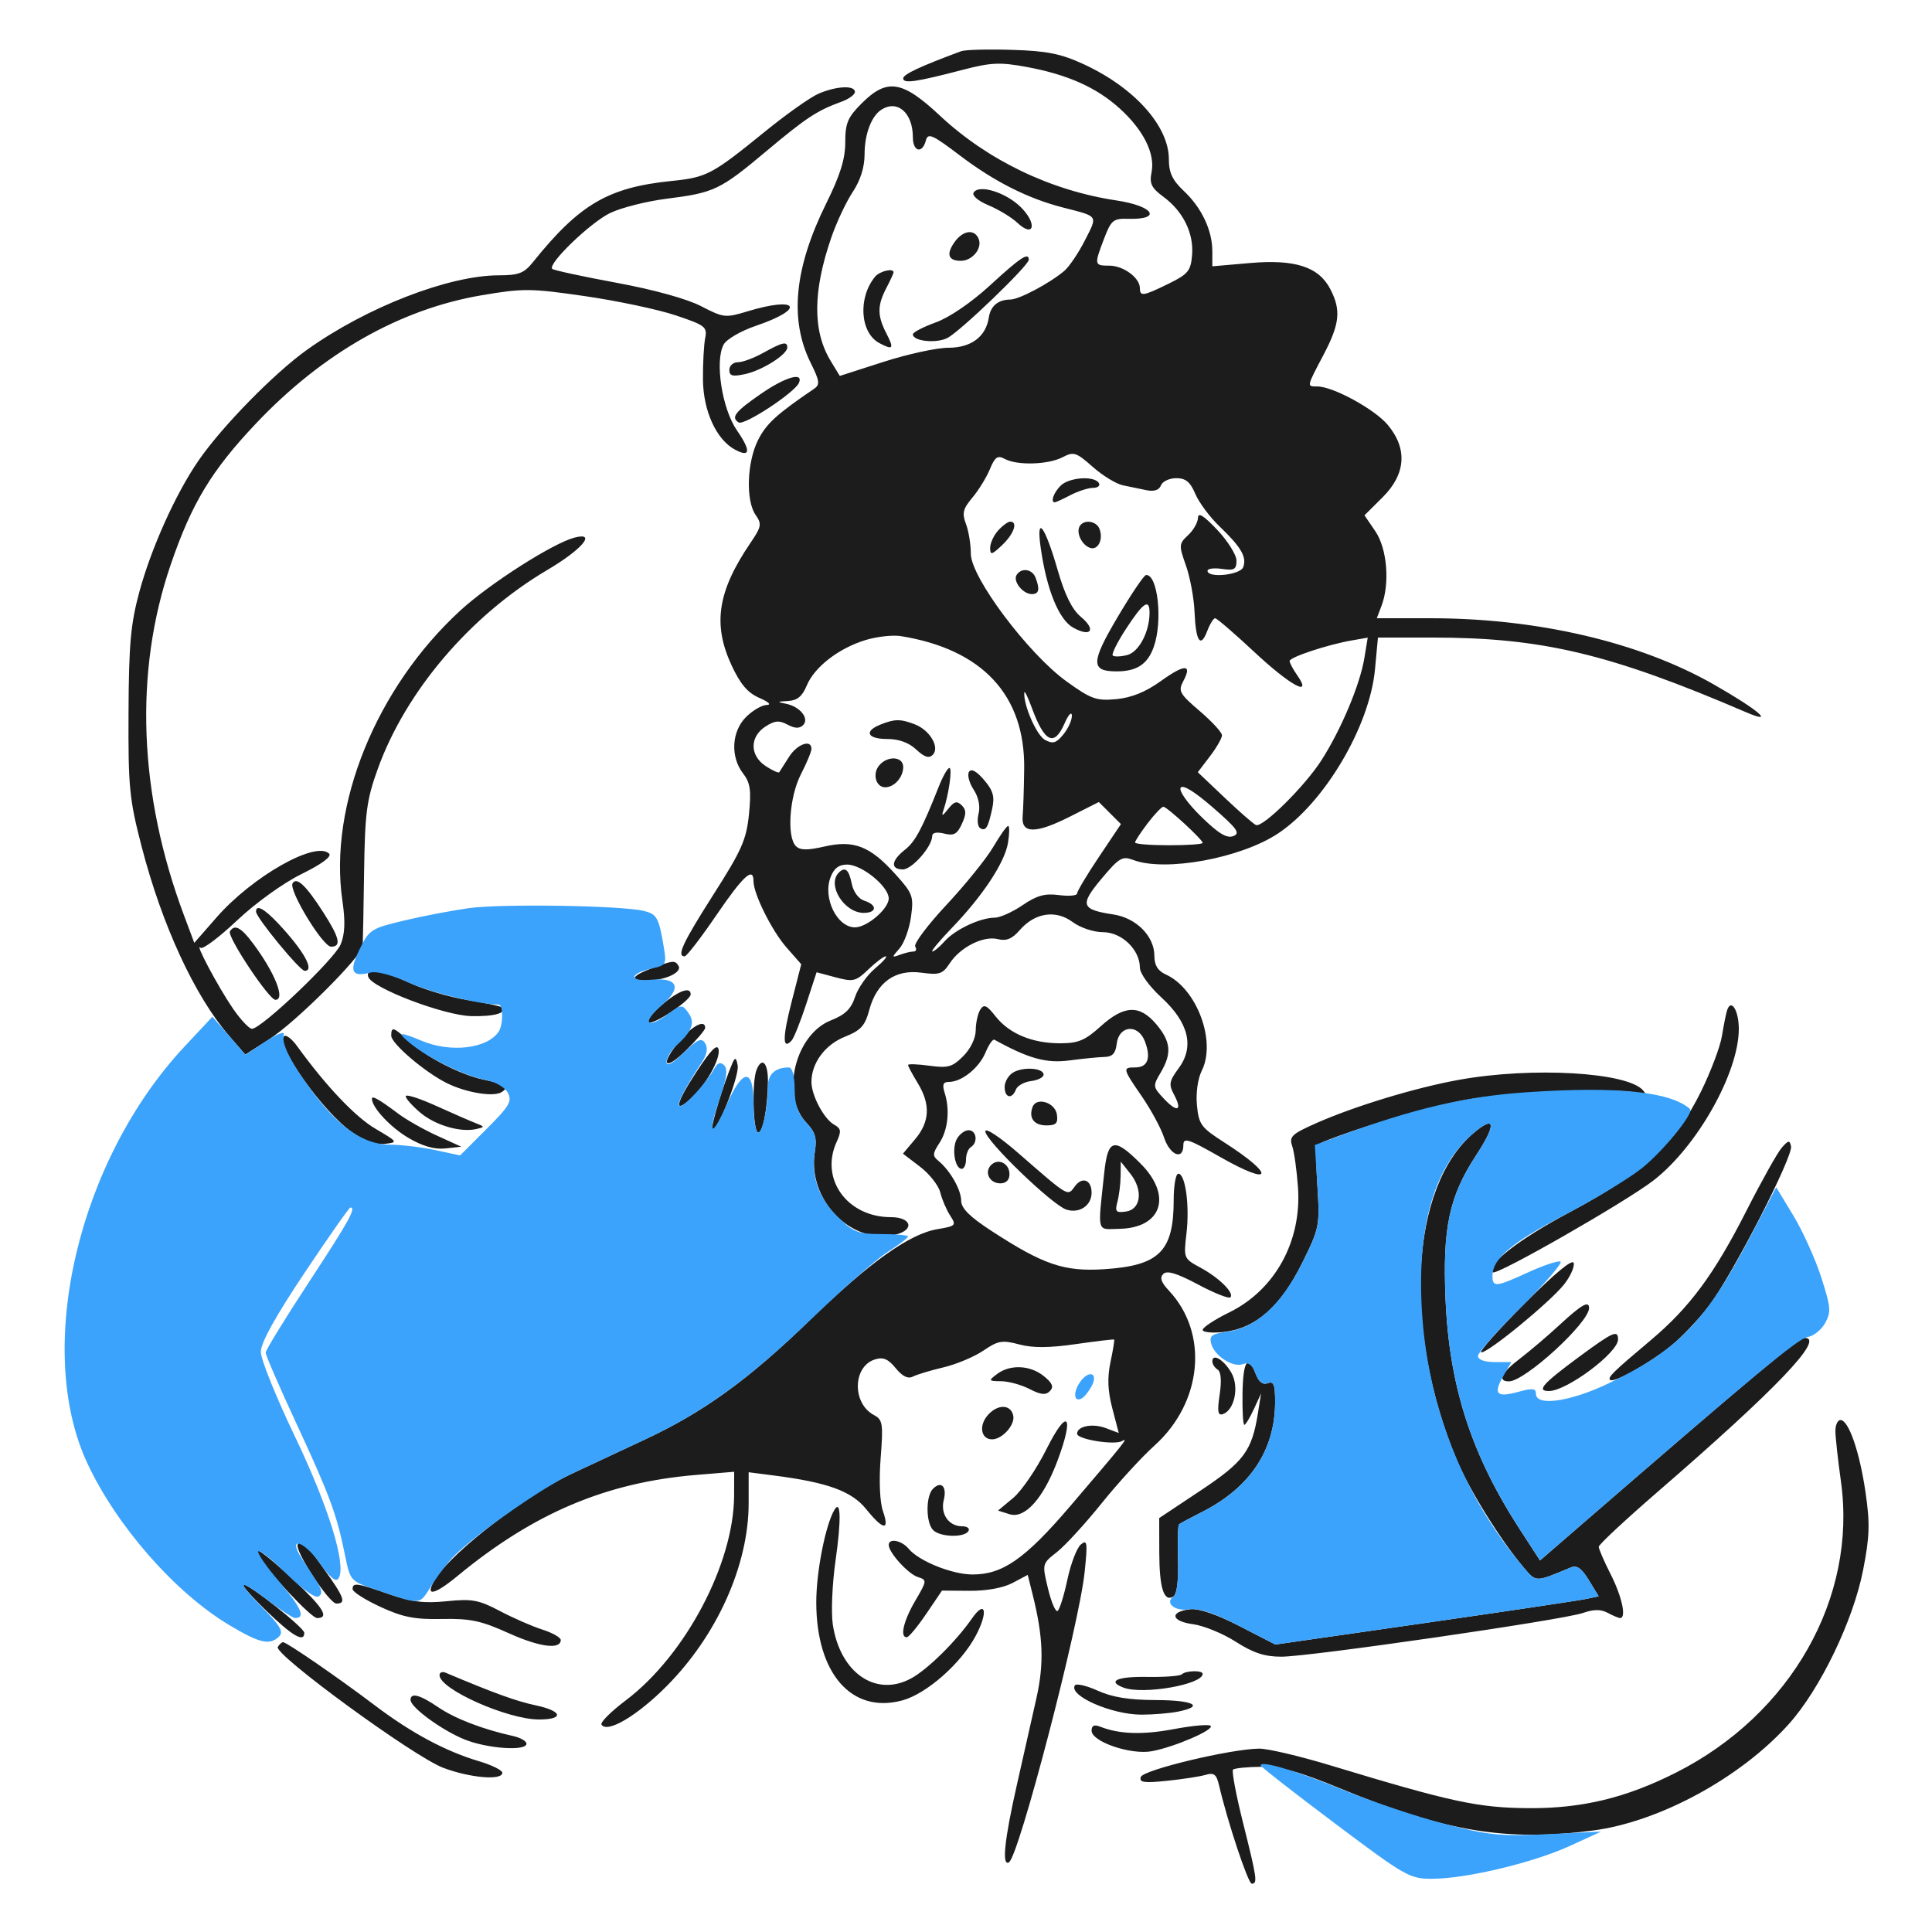 <svg width="353" height="353" viewBox="0 0 353 353" fill="none"
    xmlns="http://www.w3.org/2000/svg">
    <path fill-rule="evenodd" clip-rule="evenodd" d="M175.618 9.355C168.1 12.142 165.028 13.583 165.028 14.323C165.028 15.325 167.331 14.993 175.899 12.759C181.064 11.412 182.713 11.337 187.553 12.228C195.033 13.607 200.309 15.958 204.579 19.816C208.908 23.726 211.084 28.074 210.406 31.46C209.988 33.554 210.364 34.329 212.601 35.983C216.188 38.634 218.14 42.616 217.808 46.605C217.568 49.487 217.082 50.086 213.566 51.811C208.863 54.12 208.271 54.212 208.271 52.646C208.271 50.756 205.254 48.538 202.685 48.538C199.921 48.538 199.896 48.404 201.738 43.583C203.02 40.225 203.415 39.9 206.123 39.977C212.411 40.155 210.818 37.648 203.994 36.624C191.975 34.822 180.452 29.285 171.72 21.118C164.845 14.686 162.072 14.253 157.439 18.886C154.88 21.444 154.438 22.496 154.438 26.019C154.438 29.053 153.515 32.016 150.966 37.162C145.12 48.966 144.2 58.402 148.126 66.315C149.771 69.63 149.855 70.281 148.736 71.041C141.894 75.698 140.046 77.382 138.536 80.343C136.467 84.397 136.226 91.467 138.066 94.094C139.219 95.739 139.125 96.24 137.118 99.193C131.104 108.045 130.179 114.072 133.682 121.596C135.274 125.016 136.627 126.597 138.748 127.519C140.489 128.275 141.011 128.79 140.058 128.811C139.186 128.829 137.499 129.82 136.307 131.012C133.668 133.651 133.422 138.264 135.761 141.302C137.089 143.027 137.285 144.369 136.847 148.752C136.384 153.397 135.537 155.318 130.374 163.415C124.741 172.251 123.583 174.735 125.095 174.735C125.459 174.735 128.059 171.36 130.873 167.234C135.784 160.033 137.671 158.299 137.671 160.983C137.671 163.326 141.02 170.055 143.712 173.122L146.398 176.18L144.635 183.06C142.96 189.598 142.96 191.94 144.636 190.12C145.054 189.667 146.251 186.675 147.298 183.47L149.201 177.643L152.687 178.574C155.904 179.433 156.369 179.32 158.665 177.12C160.033 175.808 161.46 174.735 161.834 174.735C162.21 174.735 161.321 175.741 159.859 176.971C158.399 178.2 156.767 180.527 156.234 182.142C155.506 184.348 154.41 185.415 151.83 186.428C145.268 189.006 142.59 200.084 147.313 205.112C148.966 206.872 149.284 207.948 148.881 210.428C147.452 219.232 155.631 227.584 163.698 225.559C167.171 224.688 166.503 222.39 162.778 222.39C154.809 222.39 149.773 215.428 152.853 208.668C153.757 206.685 153.691 206.21 152.412 205.494C150.543 204.448 148.261 200.152 148.261 197.68C148.261 194.233 150.742 190.878 154.364 189.429C157.298 188.255 158.046 187.432 158.831 184.513C160.185 179.488 163.562 177.071 168.329 177.72C171.643 178.171 172.239 177.973 173.535 175.996C175.468 173.045 179.691 170.928 182.325 171.59C183.878 171.979 184.925 171.548 186.322 169.94C189.09 166.757 192.885 166.178 195.98 168.466C197.397 169.514 199.825 170.323 201.552 170.323C204.953 170.323 208.271 173.523 208.271 176.804C208.271 177.84 209.961 180.187 212.162 182.207C217.198 186.832 218.277 191.236 215.345 195.202C213.623 197.532 213.515 198.142 214.499 199.982C216.097 202.967 215.125 203.368 212.658 200.742C210.631 198.584 210.612 198.437 212.066 195.976C214.138 192.467 213.948 190.327 211.281 187.158C208.231 183.534 205.405 183.637 201.094 187.532C198.247 190.104 197.007 190.62 193.679 190.62C188.587 190.62 184.39 188.864 181.891 185.687C180.279 183.637 179.777 183.419 179.109 184.477C178.66 185.186 178.287 186.877 178.279 188.233C178.271 189.695 177.338 191.628 175.989 192.977C174.004 194.962 173.213 195.185 169.811 194.719C167.666 194.425 165.911 194.366 165.911 194.587C165.911 194.809 166.703 196.29 167.672 197.88C170.039 201.761 169.895 204.947 167.21 208.139L164.979 210.79L168.104 213.174C169.823 214.485 171.486 216.598 171.798 217.871C172.111 219.143 172.92 221.039 173.597 222.084C174.771 223.898 174.665 224.012 171.274 224.585C166.138 225.453 158.868 230.643 147.9 241.273C136.686 252.142 128.481 258.063 117.651 263.101C113.373 265.091 107.392 267.888 104.362 269.317C96.086 273.22 82.966 283.285 79.742 288.204C77.391 291.792 79.069 291.685 83.582 287.958C97.499 276.469 110.734 270.861 127.171 269.49L134.141 268.909L134.13 273.228C134.1 285.664 125.228 302.456 114.345 310.672C111.652 312.705 109.652 314.697 109.9 315.1C110.921 316.75 116.402 313.514 121.818 308.063C131.029 298.794 136.788 285.941 136.788 274.656V268.997L141.421 269.593C151.25 270.86 155.623 272.457 158.274 275.751C161.378 279.605 162.596 279.751 161.33 276.119C160.753 274.463 160.584 270.6 160.905 266.426C161.395 260.076 161.29 259.406 159.662 258.535C155.671 256.398 155.796 249.674 159.852 248.386C161.365 247.906 162.269 248.286 163.653 249.981C164.88 251.483 165.899 251.983 166.793 251.521C167.521 251.145 170.035 250.387 172.378 249.836C174.722 249.285 178.005 247.906 179.676 246.771C182.363 244.945 183.117 244.815 186.21 245.641C188.699 246.305 191.682 246.289 196.561 245.586C200.331 245.043 203.488 244.67 203.575 244.757C203.662 244.845 203.357 246.699 202.897 248.877C202.297 251.72 202.392 254.103 203.236 257.33L204.41 261.825L202.058 260.937C199.623 260.017 196.798 260.568 196.798 261.963C196.798 262.99 203.636 264.098 205.015 263.294C206.275 262.559 205.55 263.47 195.59 275.132C187.309 284.83 183.189 287.708 177.639 287.676C173.904 287.655 167.873 285.217 166.024 282.981C164.747 281.439 162.381 280.984 162.381 282.281C162.381 283.673 165.928 287.581 167.7 288.145C169.396 288.683 169.383 288.804 167.236 292.466C165.075 296.154 164.373 299.191 165.69 299.145C166.054 299.133 167.648 297.21 169.233 294.873L172.114 290.623L177.176 290.661C180.273 290.683 183.312 290.126 185.007 289.224L187.777 287.751L188.707 291.474C190.603 299.075 190.779 303.951 189.383 310.199C188.624 313.597 187.012 320.745 185.803 326.084C183.505 336.23 183.009 341.09 184.357 340.257C186.171 339.136 197.165 296.968 198.173 287.262C198.739 281.821 198.658 281.224 197.484 282.197C196.751 282.805 195.646 285.692 195.025 288.613C194.406 291.534 193.597 294.11 193.229 294.338C192.861 294.566 192.073 292.718 191.477 290.232C190.394 285.718 190.396 285.711 193.1 283.593C194.588 282.429 198.258 278.428 201.254 274.704C204.249 270.981 208.598 266.228 210.917 264.142C219.725 256.224 220.893 243.571 213.538 235.775C212.15 234.304 211.866 233.445 212.546 232.765C213.224 232.086 215.036 232.635 218.888 234.689C221.853 236.269 224.514 237.328 224.801 237.042C225.583 236.26 222.742 233.448 219.296 231.591C216.28 229.967 216.249 229.891 216.782 225.363C217.382 220.262 216.587 214.448 215.291 214.448C214.828 214.448 214.448 216.606 214.448 219.244C214.448 228.638 211.825 231.252 201.747 231.899C194.419 232.37 190.667 231.094 181.134 224.89C177.179 222.315 175.618 220.761 175.618 219.394C175.618 217.392 173.589 213.839 171.449 212.094C170.359 211.205 170.385 210.761 171.636 208.853C173.209 206.451 173.592 202.794 172.598 199.662C172.125 198.171 172.319 197.68 173.384 197.68C175.714 197.68 178.898 195.119 180.063 192.309C180.663 190.859 181.399 189.806 181.696 189.97C187.941 193.421 191.166 194.313 195.385 193.754C197.862 193.427 200.758 193.14 201.823 193.117C203.247 193.086 203.831 192.457 204.029 190.745C204.425 187.329 207.946 187.005 209.188 190.27C210.35 193.326 209.715 195.033 207.416 195.033C205.066 195.033 205.106 195.206 208.643 200.348C210.304 202.763 212.122 206.128 212.683 207.828C213.762 211.098 216.213 212.077 216.213 209.238C216.213 207.778 217.095 208.062 222.998 211.426C232.606 216.901 233.104 214.756 223.632 208.697C219.451 206.023 219.029 205.445 218.696 201.95C218.481 199.699 218.847 197.093 219.584 195.615C222.262 190.248 218.674 180.633 213.034 178.063C211.539 177.382 210.918 176.379 210.918 174.643C210.918 171.051 207.61 167.716 203.417 167.081C197.517 166.189 197.242 165.355 201.264 160.552C204.474 156.717 205.063 156.369 207.053 157.126C212.888 159.344 226.689 156.818 233.523 152.28C242.027 146.634 250.254 132.706 251.225 122.313L251.768 116.49H261.726C281.743 116.49 294.151 119.444 319.024 130.13C324.545 132.502 321.264 129.692 313.059 125.019C299.519 117.31 280.868 112.96 261.35 112.96H251.557L252.418 110.697C253.975 106.6 253.449 100.236 251.293 97.069L249.307 94.154L252.616 90.865C256.881 86.626 257.204 81.963 253.535 77.602C251.128 74.743 243.573 70.625 240.703 70.609C238.728 70.598 238.694 70.78 241.806 64.864C244.797 59.177 245.06 56.682 243.071 52.837C240.955 48.745 236.629 47.34 228.366 48.061L221.508 48.659V45.923C221.508 42.096 219.56 37.959 216.322 34.915C214.209 32.927 213.566 31.568 213.566 29.09C213.566 23.027 207.251 15.99 197.979 11.722C193.817 9.807 191.3 9.304 184.885 9.108C180.516 8.974 176.346 9.085 175.618 9.355ZM149.527 17.132C148.039 17.78 143.671 20.871 139.82 24.001C130.08 31.916 129.144 32.41 122.668 33.07C111.11 34.248 105.87 37.322 97.363 47.914C95.753 49.918 94.756 50.303 91.168 50.303C82.008 50.303 67.01 56.12 56.103 63.904C50.083 68.199 40.541 77.945 36.252 84.179C32.1 90.214 27.641 100.11 25.47 108.107C23.874 113.985 23.541 117.677 23.484 130.169C23.42 143.873 23.628 145.997 25.884 154.701C29.607 169.056 35.574 181.974 41.835 189.228L44.822 192.689L49.169 189.899C54.032 186.779 66.145 174.696 66.268 172.844C66.311 172.185 66.427 166.087 66.525 159.292C66.683 148.467 66.99 146.142 69.01 140.525C74.128 126.299 85.919 112.457 100.009 104.135C106.383 100.371 109.084 97.15 104.964 98.228C101.013 99.261 89.493 106.614 84.135 111.524C68.755 125.614 60.003 147.143 62.563 164.587C63.116 168.358 63.027 170.645 62.251 172.534C61.146 175.231 47.763 187.973 46.037 187.973C45.517 187.973 43.937 186.285 42.524 184.222C39.864 180.339 35.447 172.037 36.647 173.174C37.021 173.53 40.009 171.29 43.286 168.199C46.708 164.971 51.741 161.349 55.106 159.692C58.778 157.884 60.657 156.496 60.135 155.974C57.717 153.556 46.131 160.118 39.567 167.622L35.498 172.274L33.611 167.231C25.321 145.074 24.48 122.765 31.196 103.147C35.031 91.947 38.646 85.966 46.773 77.375C58.916 64.539 73.082 56.488 87.981 53.953C95.595 52.657 96.956 52.669 106.893 54.11C112.782 54.963 120.23 56.541 123.444 57.615C128.845 59.421 129.253 59.736 128.846 61.775C128.603 62.989 128.42 66.381 128.439 69.313C128.477 75.061 130.877 80.326 134.295 82.156C137.112 83.663 137.236 82.372 134.635 78.619C131.926 74.71 130.579 66.015 132.211 62.967C132.735 61.986 135.332 60.474 138.117 59.528C147.286 56.411 145.903 54.056 136.568 56.889C132.555 58.107 132.194 58.066 128.109 55.947C125.52 54.604 119.422 52.918 112.6 51.658C106.416 50.516 101.152 49.378 100.901 49.127C100.01 48.236 107.871 40.654 111.488 38.916C113.511 37.943 118.145 36.772 121.786 36.313C130.507 35.213 131.566 34.708 140.047 27.596C147.317 21.499 149.307 20.192 153.776 18.573C155.111 18.09 156.203 17.287 156.203 16.79C156.203 15.54 152.778 15.717 149.527 17.132ZM160.969 20.09C159.181 21.284 157.968 24.562 157.968 28.201C157.968 30.559 157.214 32.948 155.79 35.1C154.592 36.91 152.831 40.659 151.878 43.431C148.492 53.272 148.462 60.502 151.785 65.966L153.439 68.686L161.44 66.114C165.84 64.698 171.166 63.54 173.275 63.54C177.437 63.54 180.131 61.529 180.667 58.024C180.991 55.898 182.367 54.749 184.614 54.728C186.227 54.714 191.811 51.745 194.467 49.489C195.369 48.723 197.067 46.202 198.242 43.886C200.577 39.281 200.792 39.602 194.239 37.921C187.83 36.278 181.69 33.187 175.476 28.475C170.313 24.559 169.544 24.221 169.16 25.687C168.516 28.15 166.793 27.718 166.793 25.093C166.793 20.573 163.93 18.114 160.969 20.09ZM177.896 35.185C177.559 35.731 178.718 36.717 180.645 37.522C182.478 38.288 184.835 39.72 185.883 40.704C188.936 43.573 189.558 40.89 186.539 37.875C183.816 35.155 178.866 33.615 177.896 35.185ZM174.381 44.269C172.844 46.464 173.259 47.655 175.563 47.655C177.636 47.655 179.491 45.408 178.833 43.696C178.096 41.774 175.934 42.052 174.381 44.269ZM180.913 52.116C177.489 55.261 173.488 57.996 170.985 58.904C168.679 59.74 166.793 60.721 166.793 61.083C166.793 62.348 171.058 62.799 173.109 61.752C175.444 60.559 187.973 48.51 187.973 47.457C187.973 46.023 186.468 47.016 180.913 52.116ZM159.892 50.553C156.735 54.358 157.137 60.796 160.65 62.676C163.18 64.03 163.407 63.73 161.962 60.937C160.277 57.678 160.273 55.834 161.945 52.629C162.67 51.238 163.263 49.948 163.263 49.761C163.263 48.935 160.744 49.527 159.892 50.553ZM139.45 64.473C137.758 65.416 135.674 66.188 134.817 66.188C133.96 66.188 133.258 66.815 133.258 67.581C133.258 68.693 133.839 68.849 136.126 68.354C139.269 67.674 143.848 64.783 143.848 63.48C143.848 62.316 142.959 62.517 139.45 64.473ZM138.995 71.982C134.303 75.225 133.492 76.272 134.966 77.184C135.974 77.807 145.249 71.707 145.983 69.938C146.826 67.906 143.473 68.886 138.995 71.982ZM194.151 83.539C191.544 84.905 185.876 85.077 183.6 83.859C182.268 83.146 181.798 83.469 180.856 85.741C180.231 87.25 178.793 89.586 177.659 90.933C175.943 92.973 175.748 93.772 176.491 95.727C176.982 97.017 177.383 99.474 177.383 101.186C177.383 105.476 187.871 119.46 194.867 124.501C199.369 127.743 200.308 128.078 203.959 127.74C206.749 127.481 209.317 126.438 212.12 124.426C216.491 121.287 217.887 121.304 216.189 124.479C215.237 126.256 215.522 126.77 219.206 129.918C221.443 131.831 223.273 133.823 223.273 134.346C223.273 134.869 222.279 136.602 221.063 138.195L218.853 141.093L223.791 145.78C226.508 148.357 229.07 150.593 229.488 150.746C230.758 151.215 238.376 143.681 241.418 138.948C245.023 133.34 248.481 125.118 249.284 120.248L249.901 116.504L246.957 117.019C242.513 117.797 235.628 120.081 235.628 120.777C235.628 121.115 236.247 122.275 237.002 123.354C239.928 127.531 235.785 125.295 229.192 119.138C225.555 115.74 222.327 112.96 222.021 112.96C221.715 112.96 221.066 114.008 220.579 115.289C219.352 118.516 218.481 117.206 218.256 111.797C218.152 109.282 217.445 105.471 216.687 103.33C215.372 99.617 215.391 99.357 217.084 97.779C218.061 96.869 218.87 95.444 218.883 94.614C218.899 93.548 219.937 94.198 222.413 96.82C224.342 98.864 225.921 101.392 225.921 102.436C225.921 104.044 225.515 104.277 223.273 103.947C221.817 103.734 220.626 103.886 220.626 104.288C220.626 105.678 226.592 105.076 227.147 103.631C227.845 101.81 226.771 99.956 222.836 96.193C221.059 94.494 219.061 91.813 218.396 90.236C217.474 88.053 216.641 87.368 214.907 87.368C213.653 87.368 212.4 87.961 212.122 88.685C211.795 89.539 210.872 89.849 209.503 89.568C208.34 89.329 206.386 88.924 205.16 88.669C203.934 88.414 201.452 86.896 199.644 85.294C196.632 82.626 196.172 82.479 194.151 83.539ZM193.772 88.754C192.506 90.021 191.898 91.78 192.726 91.78C192.913 91.78 194.204 91.187 195.595 90.462C196.984 89.737 198.84 89.142 199.718 89.138C200.597 89.135 201.07 88.736 200.77 88.25C199.922 86.879 195.316 87.211 193.772 88.754ZM182.374 96.924C181.571 97.812 180.913 99.244 180.913 100.106C180.913 101.47 181.197 101.404 183.105 99.595C185.265 97.546 186.034 95.31 184.58 95.31C184.17 95.31 183.177 96.037 182.374 96.924ZM197.289 96.113C196.575 97.268 197.6 99.503 199.106 100.081C200.582 100.648 201.645 98.597 200.891 96.634C200.332 95.176 198.07 94.849 197.289 96.113ZM190.16 100.164C191.238 107.747 193.477 113.23 196.086 114.681C199.352 116.496 200.346 115.087 197.484 112.701C195.869 111.354 194.562 108.714 193.244 104.135C190.897 95.981 189.266 93.882 190.16 100.164ZM185.743 105.057C185.031 106.208 186.894 108.548 188.522 108.548C189.844 108.548 190.035 107.701 189.203 105.531C188.595 103.948 186.597 103.674 185.743 105.057ZM204.18 112.785C199.293 121.063 199.267 122.668 204.024 122.668C207.73 122.668 209.707 121.352 210.826 118.142C212.468 113.432 211.538 104.921 209.396 105.063C209.02 105.088 206.673 108.563 204.18 112.785ZM205.781 114.826C204.169 117.29 203.059 119.515 203.313 119.77C203.568 120.024 204.748 119.989 205.936 119.69C208.084 119.151 210.036 115.464 210.036 111.946C210.036 109.294 208.894 110.067 205.781 114.826ZM158.164 116.939C153.259 118.426 148.806 121.869 147.4 125.261C146.58 127.241 145.662 127.995 143.962 128.083C141.977 128.186 141.92 128.258 143.563 128.577C146.17 129.084 147.944 131.28 146.73 132.494C146.082 133.142 145.224 133.112 143.884 132.395C142.349 131.573 141.535 131.649 139.818 132.774C136.95 134.654 136.99 138.067 139.904 139.975C141.133 140.781 142.247 141.286 142.378 141.099C142.509 140.912 143.3 139.667 144.136 138.332C145.619 135.962 148.261 134.995 148.261 136.823C148.261 137.328 147.398 139.412 146.343 141.456C144.237 145.536 143.721 152.899 145.421 154.598C146.19 155.367 147.514 155.385 150.652 154.666C156.016 153.439 158.961 154.589 163.588 159.715C166.782 163.255 166.965 163.756 166.452 167.508C166.149 169.713 165.209 172.309 164.362 173.276C162.892 174.955 162.895 175.008 164.439 174.444C165.327 174.118 166.443 173.853 166.918 173.853C167.392 173.853 167.528 173.445 167.22 172.947C166.913 172.45 169.489 169.014 172.945 165.314C176.402 161.613 180.242 156.857 181.479 154.746C182.716 152.635 183.941 150.908 184.201 150.908C184.462 150.908 184.45 152.286 184.177 153.972C183.591 157.587 179.566 163.686 173.86 169.604C171.608 171.941 170.028 173.853 170.349 173.853C170.669 173.853 171.688 173.004 172.613 171.966C174.512 169.834 179.099 167.675 181.728 167.675C182.693 167.675 184.99 166.647 186.831 165.391C189.437 163.612 190.913 163.203 193.489 163.542C195.309 163.782 196.798 163.649 196.798 163.248C196.798 162.846 198.6 159.831 200.803 156.546L204.808 150.574L202.789 148.558L200.77 146.542L195.5 149.202C189.22 152.372 186.559 152.353 186.85 149.143C186.96 147.929 187.086 144.017 187.13 140.449C187.297 127.011 179.503 118.636 164.587 116.224C163.131 115.988 160.241 116.31 158.164 116.939ZM187.153 126.537C186.972 128.814 189.4 134.37 190.938 135.192C192.386 135.967 193.001 135.779 194.312 134.16C195.194 133.071 195.883 131.529 195.843 130.733C195.805 129.938 195.207 130.578 194.518 132.155C192.605 136.528 190.847 135.667 188.475 129.194C187.782 127.304 187.187 126.108 187.153 126.537ZM160.836 132.403C157.797 133.625 158.473 135.023 162.104 135.023C164.234 135.023 166.064 135.688 167.41 136.953C168.88 138.334 169.735 138.612 170.417 137.93C171.772 136.574 169.897 133.388 167.123 132.333C164.493 131.333 163.47 131.345 160.836 132.403ZM160.625 139.865C159.353 141.398 160.036 143.848 161.736 143.848C163.397 143.848 165.028 142.012 165.028 140.141C165.028 138.191 162.164 138.012 160.625 139.865ZM171.567 143.627C168.407 151.582 167.227 153.779 165.306 155.291C162.818 157.248 162.666 158.85 164.968 158.85C166.649 158.85 170.323 154.658 170.323 152.741C170.323 152.134 171.162 151.967 172.507 152.305C174.279 152.75 174.891 152.414 175.749 150.533C176.578 148.714 176.57 147.98 175.712 147.133C174.847 146.281 174.326 146.425 173.234 147.819C172.207 149.129 171.982 149.202 172.359 148.102C173.345 145.229 174.042 140.318 173.465 140.318C173.144 140.318 172.289 141.807 171.567 143.627ZM177.047 141.031C176.706 141.582 177.083 143.034 177.885 144.257C178.785 145.63 179.135 147.309 178.801 148.641C178.503 149.829 178.63 151.029 179.084 151.309C180.106 151.941 180.542 151.23 181.298 147.703C181.766 145.52 181.446 144.422 179.778 142.483C178.392 140.871 177.454 140.373 177.047 141.031ZM215.718 143.935C215.37 144.498 216.965 146.752 219.411 149.153C222.584 152.269 224.136 153.22 225.322 152.772C226.672 152.262 226.081 151.428 221.629 147.555C218.247 144.613 216.108 143.303 215.718 143.935ZM209.7 150.407C208.428 152.074 207.388 153.663 207.388 153.937C207.388 154.213 210.168 154.438 213.566 154.438C216.963 154.438 219.743 154.245 219.743 154.008C219.743 153.41 213.25 147.431 212.568 147.402C212.261 147.388 210.97 148.741 209.7 150.407ZM151.747 160.291C150.306 164.078 152.928 169.44 156.221 169.44C158.422 169.44 162.381 166.046 162.381 164.159C162.381 161.973 157.471 157.968 154.79 157.968C153.269 157.968 152.368 158.655 151.747 160.291ZM153.262 159.439C151.04 161.66 154.219 166.793 157.817 166.793C160.239 166.793 160.315 165.331 157.932 164.575C156.862 164.235 155.922 162.957 155.616 161.427C155.106 158.882 154.408 158.292 153.262 159.439ZM53.459 161.388C52.692 162.631 58.972 172.97 60.494 172.97C62.423 172.97 62.059 171.36 59.08 166.717C55.906 161.771 54.215 160.168 53.459 161.388ZM46.779 166.572C46.791 167.656 54.789 177.383 55.67 177.383C57.552 177.383 55.517 173.729 50.88 168.778C48.285 166.01 46.766 165.192 46.779 166.572ZM42.012 170.173C41.446 171.09 49.145 182.678 50.322 182.678C52.207 182.678 50.22 177.702 46.183 172.308C44.023 169.422 42.848 168.821 42.012 170.173ZM119.422 176.788C115.361 178.288 114.903 179.148 118.167 179.148C121.502 179.148 124.709 177.659 123.965 176.456C123.338 175.442 122.999 175.467 119.422 176.788ZM67.284 178.486C67.95 180.52 81.118 185.538 86.104 185.656C90.318 185.757 92.702 185.069 91.682 184.05C91.466 183.834 88.655 183.236 85.436 182.721C82.215 182.207 77.461 180.8 74.87 179.593C69.722 177.197 66.719 176.758 67.284 178.486ZM120.959 183.578C119.29 185.004 118.19 186.437 118.515 186.762C119.2 187.447 126.198 182.814 126.198 181.675C126.198 180.2 123.959 181.013 120.959 183.578ZM315.557 184.608C315.356 185.245 314.933 187.355 314.618 189.297C314.303 191.238 312.584 195.796 310.799 199.425C306.126 208.922 300.311 214.276 286.899 221.43C277.392 226.502 271.446 231.145 272.767 232.467C273.42 233.118 297.059 219.595 302.118 215.677C310.098 209.495 317.701 195.988 317.701 187.992C317.701 184.6 316.272 182.344 315.557 184.608ZM124.213 190.143C120.532 194.581 121.312 195.854 125.316 191.944C127.257 190.048 128.846 188.18 128.846 187.794C128.846 186.205 126.487 187.402 124.213 190.143ZM71.483 189.237C71.483 190.665 77.621 195.9 81.632 197.894C85.173 199.654 90.177 200.476 91.655 199.541C93.103 198.625 92.323 198.096 88.251 197.234C84.114 196.358 77.785 193.095 74.747 190.271C71.903 187.628 71.483 187.494 71.483 189.237ZM51.883 189.327C50.302 190.928 59.023 203.205 64.377 206.915C66.608 208.461 68.669 209.185 70.302 208.998C72.755 208.718 72.721 208.66 68.618 206.249C64.903 204.065 59.599 198.475 54.275 191.127C53.304 189.788 52.227 188.978 51.883 189.327ZM127.249 195.838C123.449 201.639 123.031 203.635 126.221 200.748C128.971 198.26 131.665 193.468 131.291 191.732C131.054 190.634 129.87 191.836 127.249 195.838ZM133.865 194.15C132.281 197.72 129.774 205.963 130.155 206.345C130.938 207.127 135.12 196.587 134.782 194.686C134.526 193.247 134.319 193.126 133.865 194.15ZM138.206 195.546C137.389 197.676 137.568 206.338 138.44 206.877C139.309 207.413 140.294 202.447 140.309 197.46C140.318 194.081 139.17 193.035 138.206 195.546ZM185.105 195.965C184.255 196.471 183.561 197.66 183.561 198.607C183.561 200.607 184.914 200.909 185.62 199.068C185.886 198.375 187.132 197.679 188.39 197.523C189.647 197.367 190.675 196.842 190.675 196.357C190.675 195.119 186.961 194.859 185.105 195.965ZM266.516 197.306C258.584 198.745 247.542 202.097 240.541 205.193C236.001 207.201 235.512 207.665 236.103 209.404C236.468 210.479 236.944 213.888 237.16 216.98C237.848 226.817 232.953 235.694 224.578 239.802C221.919 241.106 219.743 242.539 219.743 242.986C219.743 243.434 221.507 243.601 223.664 243.358C229.466 242.704 234.012 238.684 237.941 230.733C241.078 224.386 241.161 223.968 240.709 216.727C240.312 210.366 240.456 209.177 241.687 208.673C247.92 206.12 259.596 202.628 266.885 201.14C275.863 199.305 297.844 198.544 300.241 199.985C301.163 200.54 301.164 200.406 300.245 199.271C297.511 195.896 279.943 194.872 266.516 197.306ZM74.131 200.296C74.131 200.713 75.334 202.065 76.804 203.303C79.556 205.618 84.183 206.963 87.059 206.282C88.594 205.919 88.585 205.855 86.927 205.216C85.956 204.843 82.68 203.412 79.646 202.037C76.613 200.662 74.131 199.879 74.131 200.296ZM67.953 200.748C67.953 202.354 71.342 205.983 74.655 207.924C77.219 209.427 79.407 210.049 81.369 209.835L84.279 209.517L79.868 207.507C77.442 206.402 74.265 204.604 72.808 203.512C69.29 200.875 67.953 200.113 67.953 200.748ZM188.657 202.267C187.916 204.278 188.934 205.623 191.197 205.623C192.967 205.623 193.336 205.24 193.109 203.637C192.794 201.424 189.357 200.366 188.657 202.267ZM269.333 206.939C257.589 216.821 256.219 243.084 266.208 266.836C268.497 272.28 274.212 281.461 278.357 286.354C280.716 289.139 280.446 289.138 286.998 286.4C288.115 285.933 288.972 286.534 290.302 288.718L292.098 291.667L289.676 292.17C288.344 292.447 275.052 294.429 260.138 296.574L233.02 300.475L226.474 297.106C222.332 294.975 219.028 293.844 217.476 294.026C213.638 294.477 213.948 296.221 217.961 296.759C219.929 297.023 223.454 298.467 225.793 299.968C228.973 302.009 231.073 302.698 234.112 302.698C239.288 302.698 285.53 295.993 289.215 294.709C291.192 294.019 292.489 294.014 293.752 294.691C294.726 295.212 295.747 295.638 296.021 295.638C297.198 295.638 296.357 291.727 294.314 287.695C293.101 285.301 292.108 283.015 292.108 282.617C292.108 282.218 296.973 277.682 302.919 272.537C324.547 253.821 333.499 244.453 329.756 244.453C328.63 244.453 320.252 251.455 289.173 278.368L281.383 285.113L277.778 279.565C268.82 265.779 264.798 253.346 264.117 237.339C263.565 224.34 264.792 218.582 269.717 211.074C273.412 205.438 273.246 203.647 269.333 206.939ZM180.031 206.707C180.031 208.386 192.268 220.195 194.855 221.013C197.231 221.764 199.446 220.272 199.446 217.922C199.446 215.566 197.74 214.912 196.394 216.753C195.037 218.609 195.41 218.829 185.988 210.627C182.637 207.71 180.031 205.994 180.031 206.707ZM174.813 208.127C173.863 209.902 174.475 213.565 175.722 213.565C176.15 213.565 176.501 212.795 176.501 211.852C176.501 210.91 176.898 209.894 177.383 209.594C178.733 208.76 178.433 206.505 176.973 206.505C176.262 206.505 175.29 207.235 174.813 208.127ZM325.536 209.718C324.749 210.62 321.853 215.794 319.099 221.215C313.19 232.85 308.733 238.876 301.585 244.894C294.665 250.72 293.714 251.649 294.187 252.121C294.819 252.753 301.03 249.312 305.125 246.061C307.188 244.423 310.435 241.006 312.342 238.468C316.604 232.796 327.623 211.338 327.243 209.45C327.008 208.276 326.757 208.316 325.536 209.718ZM201.764 214.227C200.555 225.558 200.301 224.606 204.511 224.521C212.326 224.364 214.24 218.445 208.375 212.579C203.562 207.766 202.423 208.051 201.764 214.227ZM181.09 212.859C179.777 214.172 180.8 216.213 182.773 216.213C183.824 216.213 184.443 215.593 184.443 214.542C184.443 212.57 182.403 211.546 181.09 212.859ZM204.749 214.889C204.731 216.345 204.468 218.465 204.164 219.6C203.685 221.388 203.894 221.623 205.72 221.365C208.485 220.974 208.898 217.439 206.529 214.448L204.78 212.242L204.749 214.889ZM278.457 238.281C273.617 243.132 270.11 247.1 270.662 247.1C272.021 247.1 283.224 237.892 285.775 234.679C286.902 233.258 287.697 231.503 287.54 230.778C287.357 229.933 284.102 232.621 278.457 238.281ZM284.984 242.046C282.764 244.098 279.488 246.886 277.703 248.241C274.336 250.798 273.563 252.395 275.694 252.395C278.626 252.395 290.343 241.671 290.343 238.987C290.343 237.583 288.955 238.376 284.984 242.046ZM288.434 247.973C281.837 252.845 280.682 254.162 283.011 254.157C286.272 254.151 295.638 247.158 295.638 244.729C295.638 242.917 294.725 243.329 288.434 247.973ZM221.508 248.74C221.508 249.237 221.943 249.913 222.475 250.241C223.094 250.624 223.228 252.265 222.848 254.802C222.385 257.892 222.512 258.68 223.425 258.377C225.547 257.672 226.446 253.409 225.009 250.862C223.662 248.473 221.508 247.168 221.508 248.74ZM227.022 254.602C226.974 257.757 227.124 260.338 227.353 260.338C227.582 260.338 228.365 259.048 229.092 257.47L230.412 254.602L229.851 258.132C228.741 265.107 227.305 267.052 219.367 272.335L211.801 277.37L211.814 283.636C211.828 290.179 212.659 292.773 214.394 291.7C215.043 291.299 215.354 288.825 215.241 284.955C215.143 281.595 215.222 278.701 215.417 278.524C215.612 278.349 217.478 277.344 219.562 276.293C228.409 271.831 232.981 264.955 232.981 256.115C232.981 252.967 232.718 252.307 231.629 252.725C230.73 253.07 229.998 252.51 229.445 251.055C228.018 247.305 227.113 248.632 227.022 254.602ZM182.185 251.043C180.547 252.282 180.58 252.341 182.943 252.367C184.301 252.383 186.631 253.025 188.119 253.794C190.163 254.851 191.068 254.944 191.825 254.173C192.576 253.408 192.305 252.725 190.743 251.45C188.264 249.425 184.559 249.248 182.185 251.043ZM180.531 258.508C178.791 260.43 179.208 262.985 181.264 262.985C183.106 262.985 185.463 260.378 185.139 258.696C184.734 256.589 182.356 256.491 180.531 258.508ZM191.218 264.75C189.398 268.391 186.66 272.411 185.132 273.685L182.354 276.001L184.449 276.666C187.251 277.555 190.638 273.782 193.21 266.909C196.361 258.488 195.055 257.073 191.218 264.75ZM335.35 261.441C335.349 262.533 335.805 266.696 336.364 270.693C339.333 291.944 327.242 313.27 306.203 323.89C297.07 328.501 289.035 330.438 279.312 330.373C270.059 330.311 265.21 329.266 243.075 322.556C237.466 320.856 231.61 319.479 230.061 319.497C224.842 319.554 208.868 323.379 208.442 324.673C208.111 325.678 209.007 325.81 213.227 325.376C216.083 325.082 219.261 324.593 220.291 324.287C221.819 323.834 222.269 324.191 222.743 326.231C224.276 332.833 228.046 344.175 228.708 344.175C229.806 344.175 229.672 343.242 227.128 333.087C225.85 327.989 225.022 323.6 225.288 323.334C225.553 323.069 227.889 322.835 230.479 322.814C234.118 322.784 237.422 323.697 245.037 326.839C263.923 334.631 275.254 336.511 291.01 334.464C303.18 332.884 317.999 324.841 326.821 315.028C332.547 308.66 338.591 296.149 340.402 286.915C341.613 280.739 341.688 278.382 340.853 272.653C339.773 265.246 337.766 259.455 336.278 259.455C335.768 259.455 335.35 260.348 335.35 261.441ZM170.464 272.022C169.126 273.361 169.148 278.224 170.5 279.576C171.783 280.859 176.184 280.979 176.942 279.753C177.242 279.267 176.719 278.87 175.778 278.87C173.356 278.87 171.794 276.634 172.434 274.082C173.053 271.617 171.986 270.501 170.464 272.022ZM152.486 275.825C150.847 278.523 149.143 287.141 149.143 292.738C149.143 305.787 155.608 313.177 164.847 310.689C169.291 309.492 175.599 303.936 178.305 298.835C180.589 294.53 180.064 292.164 177.608 295.691C174.643 299.949 169.445 305.065 166.441 306.683C160.005 310.149 153.487 305.638 152.162 296.802C151.832 294.602 152.061 289.321 152.671 285.067C153.714 277.788 153.637 273.932 152.486 275.825ZM54.404 282.191C53.755 283.242 60.129 292.99 61.466 292.99C63.331 292.99 62.923 291.882 59.08 286.515C55.364 281.325 55.093 281.076 54.404 282.191ZM47.255 284.271C49.111 287.379 56.873 295.638 57.937 295.638C60.243 295.638 59.074 293.73 53.722 288.752C48.214 283.63 45.923 282.043 47.255 284.271ZM48.681 294.332C53.427 298.925 55.598 300.183 55.598 298.337C55.598 297.406 45.553 289.451 44.413 289.478C44.013 289.488 45.933 291.672 48.681 294.332ZM64.423 290.354C64.423 290.846 66.707 292.302 69.498 293.591C73.604 295.487 75.751 295.911 80.749 295.808C85.912 295.702 87.903 296.123 92.871 298.37C98.543 300.936 102.422 301.457 102.457 299.657C102.466 299.197 100.961 298.34 99.113 297.751C97.265 297.164 93.766 295.634 91.34 294.353C87.486 292.319 86.256 292.092 81.632 292.562C77.524 292.98 75.169 292.693 71.124 291.28C65.2 289.211 64.423 289.105 64.423 290.354ZM50.757 300.913C49.944 302.227 75.632 320.995 81.004 323.009C85.92 324.855 91.781 325.345 91.781 323.912C91.781 323.445 89.865 322.495 87.525 321.8C81.381 319.975 75.129 316.62 68.445 311.561C61.82 306.546 52.385 300.05 51.728 300.05C51.487 300.05 51.05 300.439 50.757 300.913ZM80.308 306.073C80.308 308.64 92.725 314.17 98.486 314.17C103.097 314.17 102.793 312.642 97.976 311.609C94.29 310.819 90.397 309.412 81.411 305.622C80.805 305.366 80.308 305.569 80.308 306.073ZM215.935 305.917C215.621 306.231 212.775 306.445 209.611 306.391C204.152 306.298 202.204 307.169 205.254 308.34C208.784 309.694 219.743 307.797 219.743 305.832C219.743 305.152 216.631 305.222 215.935 305.917ZM196.387 307.945C195.222 309.829 203.11 313.288 208.573 313.288C210.713 313.288 213.703 313.04 215.22 312.736C220.215 311.737 218.099 310.64 211.139 310.621C206.313 310.608 203.201 310.103 200.569 308.908C198.516 307.977 196.635 307.543 196.387 307.945ZM75.013 310.602C75.013 311.956 80.718 316.13 84.872 317.816C89.019 319.5 96.193 319.996 96.193 318.6C96.193 318.124 95.102 317.493 93.766 317.197C88.226 315.973 83.156 314.027 80.111 311.959C76.703 309.643 75.013 309.194 75.013 310.602ZM199.446 316.209C199.446 318.238 206.635 320.686 210.474 319.965C214.646 319.183 221.91 316.042 221.197 315.329C220.888 315.021 217.886 315.287 214.527 315.92C208.765 317.008 204.512 316.868 200.99 315.475C199.928 315.055 199.446 315.284 199.446 316.209Z" fill="#1C1C1C"/>
    <path fill-rule="evenodd" clip-rule="evenodd" d="M85.652 165.93C82.523 166.367 77.162 167.395 73.738 168.214C67.774 169.642 67.434 169.866 65.675 173.507C63.718 177.557 64.256 178.605 67.814 177.675C68.803 177.416 71.864 178.236 74.619 179.496C78.637 181.336 87.507 183.517 91.119 183.553C91.967 183.562 91.956 187.227 91.106 188.502C89.039 191.598 82.384 192.393 77.083 190.179C72.865 188.417 72.362 188.536 75.013 190.671C78.435 193.428 84.92 196.59 88.544 197.27C90.486 197.634 92.217 198.613 92.781 199.665C93.606 201.206 93.084 202.094 88.899 206.278L84.065 211.113L79.495 210.132C76.983 209.594 73.279 209.153 71.267 209.153C66.665 209.153 62.218 206.199 57.499 200.009C53.298 194.5 51.286 190.578 51.847 188.997C52.079 188.348 50.599 188.92 48.559 190.27L44.851 192.724L41.834 189.245L38.817 185.767L33.749 191.179C14.272 211.983 6.219 246.4 15.936 267.303C21.268 278.774 31.953 290.974 41.867 296.91C47.463 300.261 49.318 300.682 51.016 298.984C51.848 298.152 51.171 296.994 47.916 293.689C43.002 288.7 43.51 288.235 49.159 292.549C51.384 294.248 53.521 295.638 53.908 295.638C55.882 295.638 55.069 293.743 51.093 289.084C48.678 286.256 46.928 283.717 47.201 283.443C47.476 283.169 49.834 285.054 52.445 287.632C55.233 290.385 57.61 292.059 58.208 291.69C58.948 291.232 58.851 290.485 57.852 288.937C57.097 287.769 55.864 285.857 55.109 284.689C52.528 280.692 55.417 281.419 58.352 285.505C60.43 288.399 61.419 289.184 61.901 288.323C63.292 285.838 59.998 275.21 53.895 262.488C50.464 255.335 47.656 248.366 47.656 247.001C47.656 245.346 50.31 240.549 55.64 232.573C60.03 226.001 63.803 220.625 64.023 220.625C65.143 220.625 63.762 223.112 56.481 234.207C52.112 240.864 48.538 246.688 48.538 247.151C48.538 247.614 51.071 253.452 54.167 260.122C60.244 273.216 61.542 276.729 63.022 284.087C63.967 288.789 64.05 288.886 68.394 290.356C77.23 293.347 76.497 293.402 78.918 289.565C80.139 287.63 82.044 285.175 83.151 284.11C87.567 279.854 99.16 271.77 104.361 269.317C107.392 267.888 113.373 265.091 117.651 263.101C128.536 258.036 136.7 252.131 148.358 240.884C153.886 235.551 160.097 230.102 162.158 228.774C164.221 227.447 165.908 226.163 165.909 225.92C165.91 225.678 163.748 225.479 161.106 225.479C156.822 225.479 155.96 225.149 153.155 222.429C149.59 218.974 148.151 214.923 148.885 210.406C149.283 207.947 148.96 206.866 147.3 205.099C145.766 203.465 145.21 201.846 145.194 198.959C145.181 196.572 144.769 195.037 144.141 195.035C141.696 195.029 140.317 196.252 140.308 198.437C140.291 202.579 139.232 207.366 138.44 206.877C138.017 206.616 137.671 204.241 137.671 201.599C137.671 195.08 135.727 195.155 132.794 201.787C129.981 208.147 129.177 207.5 131.501 200.747C132.765 197.072 133.004 195.312 132.331 194.645C131.661 193.984 131.136 194.149 130.538 195.207C129.041 197.859 125.186 202.093 124.267 202.093C123.441 202.093 124.845 199.265 128.252 194.066C129.184 192.644 129.383 191.49 128.846 190.622C128.183 189.548 127.487 189.853 124.913 192.348C122.819 194.378 121.786 194.93 121.786 194.019C121.786 193.271 122.617 191.907 123.633 190.987C126.489 188.403 127.053 186.806 125.744 185.016C124.618 183.475 124.455 183.491 121.864 185.406C118.151 188.152 117.24 186.745 120.8 183.762C124.673 180.517 123.927 178.54 119.004 179.009C114.808 179.41 114.935 177.865 119.174 176.934C121.683 176.383 121.806 176.161 121.293 173.115C120.365 167.597 120.035 167.005 117.565 166.423C113.39 165.441 91.572 165.103 85.652 165.93ZM278.871 199.573C267.8 200.325 258.334 202.535 244.773 207.534L240.239 209.206L240.707 216.698C241.16 223.974 241.08 224.38 237.941 230.733C234.202 238.297 229.509 242.611 224.25 243.317C221.405 243.698 220.918 244.057 221.294 245.493C221.882 247.745 225.285 249.936 227.108 249.237C228.114 248.85 228.803 249.367 229.41 250.965C229.991 252.493 230.722 253.073 231.629 252.725C232.718 252.307 232.981 252.967 232.981 256.115C232.981 264.955 228.408 271.831 219.562 276.293C217.478 277.344 215.612 278.349 215.417 278.524C215.222 278.701 215.143 281.595 215.241 284.955C215.339 288.317 215.019 291.314 214.531 291.615C212.7 292.747 214.52 294.439 217.152 294.053C219.017 293.779 221.723 294.662 226.404 297.07L233.02 300.475L260.138 296.574C275.052 294.429 288.344 292.447 289.676 292.17L292.098 291.667L290.302 288.718C288.972 286.534 288.115 285.933 286.998 286.4C280.446 289.138 280.716 289.139 278.357 286.354C267.176 273.154 260.653 256.452 259.756 238.717C258.991 223.643 262.223 212.922 269.333 206.939C273.246 203.647 273.411 205.438 269.716 211.074C264.792 218.582 263.565 224.34 264.117 237.339C264.797 253.346 268.82 265.779 277.778 279.565L281.383 285.113L289.173 278.368C320.811 250.971 328.572 244.536 330.27 244.29C331.333 244.137 332.771 242.995 333.466 241.753C334.597 239.732 334.522 238.849 332.757 233.369C331.671 230 329.377 224.923 327.657 222.086L324.531 216.928L319.822 225.922C311.729 241.378 306.619 246.669 293.891 252.769C286.933 256.103 280.636 257.007 280.636 254.673C280.636 253.661 280.026 253.588 277.464 254.296C273.456 255.402 272.781 254.72 274.654 251.455L276.141 248.865H273.093C271.225 248.865 270.046 248.434 270.046 247.75C270.046 247.136 273.641 243.073 278.034 238.719C282.428 234.367 285.61 230.667 285.105 230.499C284.601 230.331 281.951 231.217 279.217 232.469C273.286 235.185 272.693 235.241 272.693 233.099C272.693 229.975 276.193 227.029 285.947 221.94C291.332 219.132 297.631 215.325 299.947 213.481C303.866 210.361 309.584 203.341 308.786 202.63C305.205 199.444 295.458 198.447 278.871 199.573ZM197.336 252.524C195.973 254.471 196.234 256.378 197.737 255.45C198.186 255.172 198.954 254.196 199.443 253.282C200.745 250.85 198.959 250.208 197.336 252.524ZM230.333 322.566C230.333 322.791 236.423 327.546 243.867 333.133C256.88 342.901 257.569 343.292 261.738 343.273C267.969 343.246 280.144 340.336 286.813 337.281L292.549 334.653L282.801 335.124C274.195 335.541 271.995 335.323 264.012 333.267C259.038 331.985 250.717 329.203 245.519 327.084C236.742 323.504 230.333 321.598 230.333 322.566Z" fill="#3BA3FB"/>
</svg>
